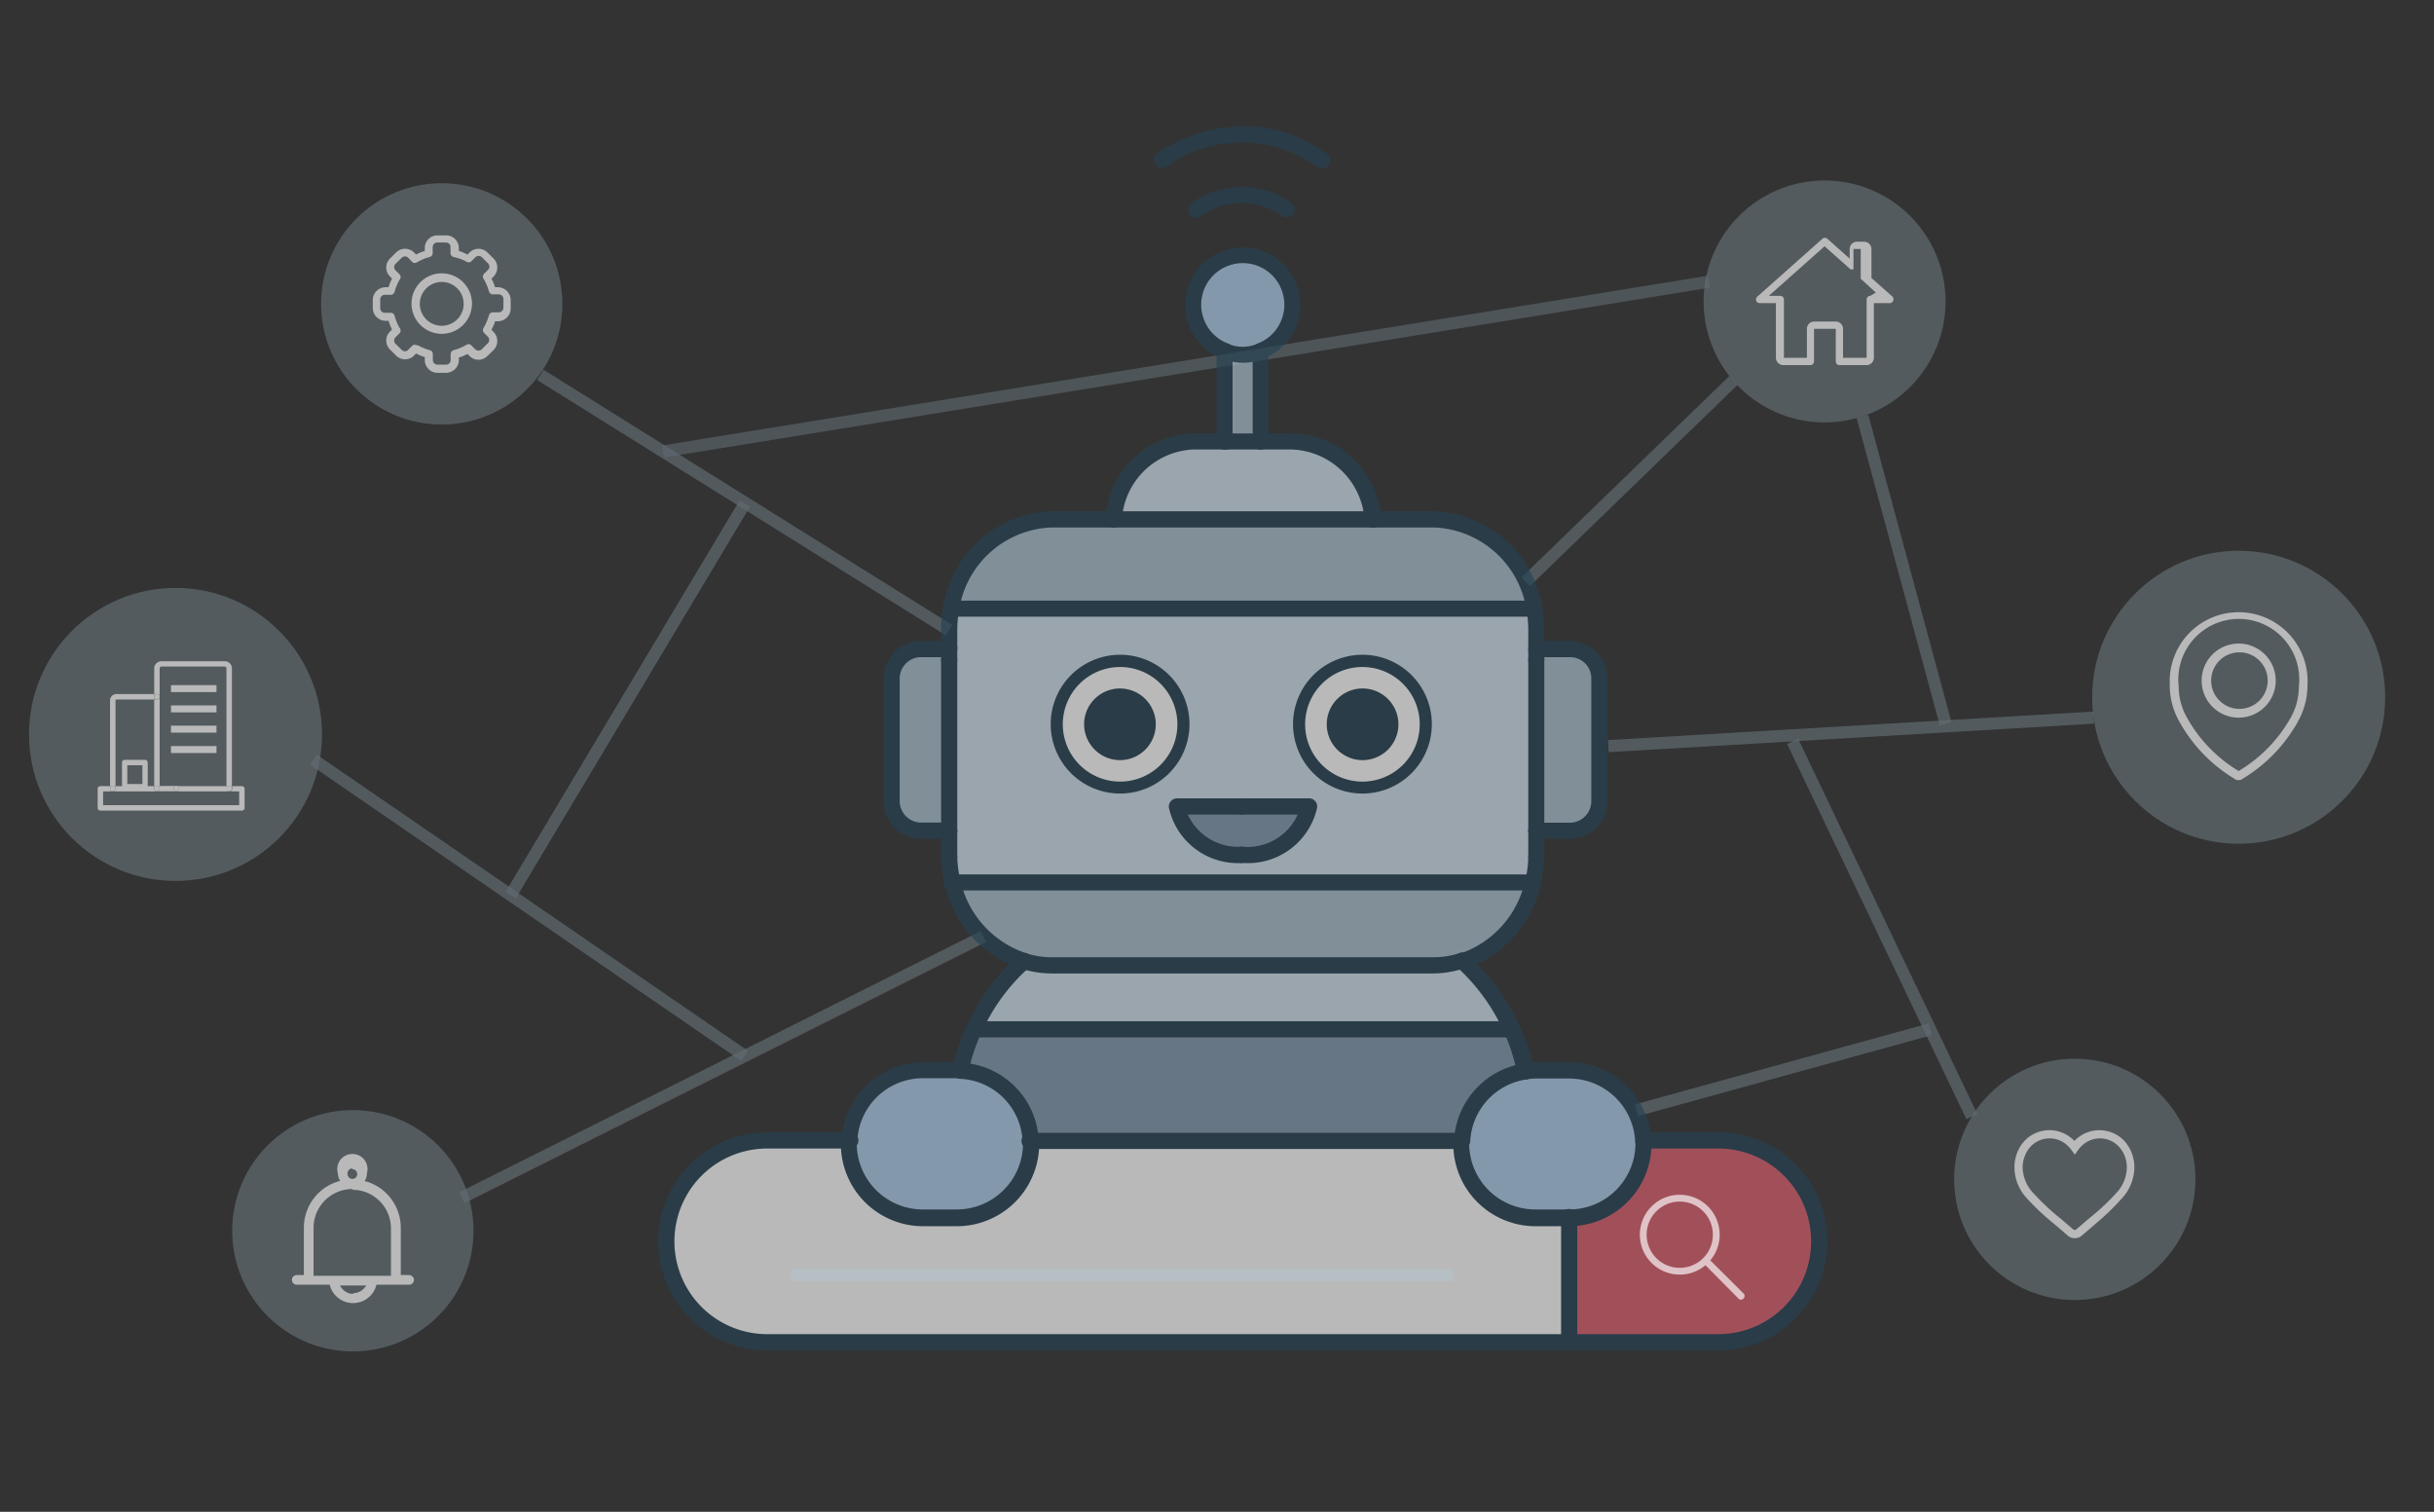 <svg xmlns="http://www.w3.org/2000/svg" viewBox="0 0 161 100"><rect x="0" y="0" width="161" height="100" fill="#333333" stroke="none"/><title>img_ai</title><g style="opacity:0.66"><g style="opacity:0.6"><rect x="43.41" y="23.85" width="70.09" height="0.8" transform="translate(-2.87 12.88) rotate(-9.22)" style="fill:#778891"/></g><g style="opacity:0.7"><path d="M128.69,19.94a8,8,0,1,1-8-8A8,8,0,0,1,128.69,19.94Z" style="fill:#798a93"/></g><g style="opacity:0.7"><circle cx="148.08" cy="46.12" r="9.69" style="fill:#798a93"/></g><g style="opacity:0.7"><circle cx="23.34" cy="81.41" r="7.98" style="fill:#798a93"/></g><path d="M27.06,84.34h-.55V81.2a3.2,3.2,0,0,0-2.39-3.08.92.92,0,0,0,.15-.51,1,1,0,1,0-1.92,0,1,1,0,0,0,.15.5,3.2,3.2,0,0,0-2.4,3.09v3.14h-.47a.32.32,0,0,0-.32.32.32.32,0,0,0,.32.32h2.18a1.59,1.59,0,0,0,3.09,0h2.16a.32.32,0,0,0,.32-.32A.33.33,0,0,0,27.06,84.34Zm-3.75-7a.32.32,0,0,1,.32.32.32.32,0,1,1-.64,0A.32.32,0,0,1,23.31,77.29Zm0,1.36a2.55,2.55,0,0,1,2.55,2.55v3.14H20.74V81.2A2.57,2.57,0,0,1,23.31,78.65Zm.05,6.89a1,1,0,0,1-.87-.56h1.73A1,1,0,0,1,23.36,85.54Z" style="fill:#fff"/><g style="opacity:0.7"><circle cx="137.24" cy="78.01" r="7.98" style="fill:#798a93"/></g><path d="M137.24,81.9a.7.7,0,0,1-.48-.18l-.62-.54-.31-.26a15.6,15.6,0,0,1-1.78-1.68,3,3,0,0,1-.8-2,2.57,2.57,0,0,1,.66-1.77,2.27,2.27,0,0,1,3-.27,2.61,2.61,0,0,1,.31.27,1.93,1.93,0,0,1,.3-.27,2.28,2.28,0,0,1,3,.27,2.62,2.62,0,0,1,.66,1.77,3.06,3.06,0,0,1-.8,2A16.56,16.56,0,0,1,138.55,81l-.12.11-.73.62A.69.69,0,0,1,137.24,81.9Zm-.86-1.23.11.1c.2.17.42.35.64.55a.17.17,0,0,0,.21,0l.73-.63.12-.1a15.61,15.61,0,0,0,1.82-1.7,2.52,2.52,0,0,0,.67-1.64,2,2,0,0,0-.52-1.4,1.71,1.71,0,0,0-2.28-.21,1.91,1.91,0,0,0-.42.43l-.22.31-.22-.31a2.15,2.15,0,0,0-.42-.43,1.72,1.72,0,0,0-2.29.21,2.07,2.07,0,0,0-.52,1.4,2.54,2.54,0,0,0,.68,1.64,15.42,15.42,0,0,0,1.81,1.7Z" style="fill:#fff"/><path d="M148.08,47.47A2.45,2.45,0,1,1,150.53,45,2.45,2.45,0,0,1,148.08,47.47Zm0-4.32A1.87,1.87,0,1,0,150,45,1.87,1.87,0,0,0,148.08,43.15Z" style="fill:#fff"/><path d="M152,47.72a4.87,4.87,0,0,0,.63-2.38,4.56,4.56,0,1,0-9.11-.18.43.43,0,0,0,0,.05v.08h0v.05a4.87,4.87,0,0,0,.56,2.25h0a10.17,10.17,0,0,0,3.85,4,.23.23,0,0,0,.14,0h0a.23.23,0,0,0,.14,0A10.22,10.22,0,0,0,152,47.73h0ZM148.08,51a9.48,9.48,0,0,1-3.48-3.64h0a4.21,4.21,0,0,1-.49-2v0h0a4,4,0,1,1,7.95.05,4.18,4.18,0,0,1-.56,2.1h0A9.57,9.57,0,0,1,148.08,51Z" style="fill:#fff"/><path d="M125.19,19.63l-1.4-1.24V16.47a.49.49,0,0,0-.48-.48h-.48a.48.48,0,0,0-.48.48v.64l-1.48-1.32a.24.24,0,0,0-.32,0l-4.32,3.84a.25.25,0,0,0-.06.27.23.23,0,0,0,.22.15h1.08v3.62a.49.49,0,0,0,.48.48h1.8a.24.24,0,0,0,.24-.24V21.75h1.44v2.16a.24.24,0,0,0,.24.24h1.8a.49.49,0,0,0,.48-.48V20.05H125a.23.23,0,0,0,.22-.15A.25.25,0,0,0,125.19,19.63Zm-1.48-.06a.24.24,0,0,0-.24.24v3.86h-1.56V21.75a.48.48,0,0,0-.48-.48H120a.48.48,0,0,0-.48.48v1.92H118V19.81a.24.24,0,0,0-.24-.24H117l3.69-3.28,1.72,1.53,0,0,0,0h.19l0,0,0,0h0l0,0,0,0a.13.13,0,0,0,0-.06s0,0,0,0V16.47h.48v1.92h0a.07.07,0,0,0,0,.05s0,0,0,0,0,0,0,0a.09.09,0,0,1,0,0l0,0,0,0h0l1,.91Z" style="fill:#fff"/><g style="opacity:0.7"><circle cx="29.22" cy="20.1" r="7.98" style="fill:#798a93"/></g><path d="M29.51,24.66h-.57a.84.84,0,0,1-.84-.84v-.2a3.23,3.23,0,0,1-.58-.24l-.13.14a.84.84,0,0,1-1.19,0l-.4-.4a.83.83,0,0,1,0-1.19l.13-.14a3.57,3.57,0,0,1-.23-.57h-.2a.85.85,0,0,1-.84-.84v-.57A.85.85,0,0,1,25.5,19h.2a3.57,3.57,0,0,1,.23-.57l-.13-.14a.83.83,0,0,1,0-1.19l.4-.4a.85.85,0,0,1,1.19,0l.13.14a3.23,3.23,0,0,1,.58-.24v-.19a.83.83,0,0,1,.84-.84h.57a.84.84,0,0,1,.84.84v.19a3.14,3.14,0,0,1,.57.24l.14-.14a.84.84,0,0,1,1.18,0l.41.4a.85.85,0,0,1,0,1.19l-.14.14a3.61,3.61,0,0,1,.24.57h.19a.85.85,0,0,1,.84.84v.57a.85.85,0,0,1-.84.84h-.19a3.61,3.61,0,0,1-.24.57l.14.14a.85.85,0,0,1,0,1.19l-.41.4a.83.83,0,0,1-1.18,0l-.14-.14a3.14,3.14,0,0,1-.57.24v.2A.85.85,0,0,1,29.51,24.66Zm-1.9-1.84a3.09,3.09,0,0,0,.82.34.27.27,0,0,1,.2.26v.4a.31.31,0,0,0,.31.3h.57a.3.3,0,0,0,.3-.3v-.4a.28.28,0,0,1,.2-.26,3.09,3.09,0,0,0,.82-.34.27.27,0,0,1,.32,0l.28.28a.31.31,0,0,0,.44,0l.4-.4a.3.3,0,0,0,0-.43L32,22a.27.27,0,0,1,0-.33,3.39,3.39,0,0,0,.34-.81.27.27,0,0,1,.26-.2h.39a.31.31,0,0,0,.31-.31v-.57a.31.31,0,0,0-.31-.31h-.39a.27.27,0,0,1-.26-.2,3.39,3.39,0,0,0-.34-.81.27.27,0,0,1,0-.33l.28-.28a.3.3,0,0,0,0-.43l-.4-.4a.31.31,0,0,0-.44,0l-.28.28a.27.27,0,0,1-.32,0A3.09,3.09,0,0,0,30,17a.28.28,0,0,1-.2-.26v-.39a.3.3,0,0,0-.3-.31h-.57a.31.31,0,0,0-.31.31v.39a.27.27,0,0,1-.2.26,3.09,3.09,0,0,0-.82.34.27.27,0,0,1-.32,0L27,17.05a.3.3,0,0,0-.43,0l-.41.4a.31.31,0,0,0,0,.43l.28.28a.26.26,0,0,1,0,.33,3.39,3.39,0,0,0-.34.81.26.26,0,0,1-.25.2h-.4a.3.3,0,0,0-.3.31v.57a.3.3,0,0,0,.3.31h.4a.26.26,0,0,1,.25.2,3.39,3.39,0,0,0,.34.81.26.26,0,0,1,0,.33l-.28.28a.31.31,0,0,0,0,.43l.41.4a.29.29,0,0,0,.43,0l.28-.28a.27.27,0,0,1,.32,0Z" style="fill:#fff"/><path d="M29.22,22.08a2,2,0,1,1,2-2A2,2,0,0,1,29.22,22.08Zm0-3.43a1.45,1.45,0,1,0,1.45,1.45,1.45,1.45,0,0,0-1.45-1.45Z" style="fill:#fff"/><g style="opacity:0.7"><circle cx="11.61" cy="48.58" r="9.69" style="fill:#798a93"/></g><path d="M9.59,52.21H8.24A.18.18,0,0,1,8.07,52V50.44a.18.18,0,0,1,.17-.18H9.59a.18.18,0,0,1,.18.18V52A.18.18,0,0,1,9.59,52.21Zm-1.17-.35h1V50.62h-1Z" style="fill:#fff"/><polygon points="10.38 52.34 7.46 52.34 6.82 52.34 6.82 53.25 15.8 53.25 15.8 52.34 15.16 52.34 11.67 52.34 10.38 52.34" style="fill:none"/><path d="M10.2,46.27H7.7a.06.06,0,0,0-.06.06V52H10.2Z" style="fill:none"/><path d="M11.67,52H15V44.21a.12.12,0,0,0-.12-.12H10.68a.12.12,0,0,0-.12.12V52Z" style="fill:none"/><path d="M10.38,52h.18v-5.9a.18.18,0,0,1-.18.18H10.2V52Z" style="fill:#fff"/><path d="M10.56,46.09V44.21a.12.12,0,0,1,.12-.12h4.18a.12.12,0,0,1,.12.12V52h.36V44.21a.47.47,0,0,0-.48-.47H10.68a.48.48,0,0,0-.48.47v1.7h.18A.18.18,0,0,1,10.56,46.09Z" style="fill:#fff"/><path d="M7.64,52V46.33a.06.06,0,0,1,.06-.06h2.5v-.36H7.7a.42.42,0,0,0-.42.42V52h.36Z" style="fill:#fff"/><path d="M10.2,46.09v.18h.18A.18.18,0,0,1,10.2,46.09Z" style="fill:#fff"/><path d="M10.38,45.91H10.2v.18A.18.18,0,0,1,10.38,45.91Z" style="fill:#fff"/><path d="M10.38,46.27a.18.18,0,1,0-.18-.18A.18.18,0,0,0,10.38,46.27Z" style="fill:#fff"/><path d="M10.2,52.16V52H7.64v.17a.18.18,0,0,1-.18.18h2.92A.18.18,0,0,1,10.2,52.16Z" style="fill:#fff"/><path d="M10.38,52H10.2v.17A.18.18,0,0,1,10.38,52Z" style="fill:#fff"/><path d="M7.64,52.16V52H7.46A.18.18,0,0,1,7.64,52.16Z" style="fill:#fff"/><path d="M10.56,52.16a.18.18,0,0,1-.18.18h1.29a.18.18,0,0,1-.18-.18.18.18,0,0,1,.18-.17H10.56Z" style="fill:#fff"/><path d="M10.56,52.16V52h-.18A.18.18,0,0,1,10.56,52.16Z" style="fill:#fff"/><circle cx="10.38" cy="52.16" r="0.18" style="fill:#fff"/><path d="M15,52.16V52H11.67a.18.18,0,0,1,.18.17.18.18,0,0,1-.18.18h3.49A.18.18,0,0,1,15,52.16Z" style="fill:#fff"/><path d="M15.16,52H15v.17A.18.18,0,0,1,15.16,52Z" style="fill:#fff"/><circle cx="11.67" cy="52.16" r="0.18" style="fill:#fff"/><path d="M16,52h-.64v.17a.18.18,0,0,1-.18.18h.64v.91h-9v-.91h.64a.18.18,0,0,1-.18-.18V52H6.64a.18.18,0,0,0-.18.17v1.27a.18.18,0,0,0,.18.18H16a.18.18,0,0,0,.18-.18V52.16A.18.18,0,0,0,16,52Z" style="fill:#fff"/><path d="M15.34,52.16V52h-.18A.18.18,0,0,1,15.34,52.16Z" style="fill:#fff"/><path d="M7.46,52H7.28v.17A.18.18,0,0,1,7.46,52Z" style="fill:#fff"/><circle cx="7.46" cy="52.16" r="0.18" style="fill:#fff"/><circle cx="15.16" cy="52.16" r="0.18" style="fill:#fff"/><rect x="11.31" y="45.32" width="3.01" height="0.46" style="fill:#fff"/><rect x="11.31" y="46.66" width="3.01" height="0.46" style="fill:#fff"/><rect x="11.31" y="48" width="3.01" height="0.46" style="fill:#fff"/><rect x="11.31" y="49.35" width="3.01" height="0.46" style="fill:#fff"/><g style="opacity:0.7"><rect x="48.86" y="17.3" width="0.8" height="31.89" transform="translate(-5.03 57.41) rotate(-58.01)" style="fill:#778891"/></g><g style="opacity:0.7"><rect x="28.51" y="70.19" width="38.58" height="0.8" transform="translate(-26.55 28.87) rotate(-26.6)" style="fill:#778891"/></g><g style="opacity:0.7"><rect x="34.6" y="42.75" width="0.8" height="34.6" transform="translate(-34.32 54.89) rotate(-55.51)" style="fill:#778891"/></g><g style="opacity:0.7"><rect x="26.43" y="45.86" width="30.18" height="0.8" transform="translate(-19.49 58.16) rotate(-59.13)" style="fill:#778891"/></g><g style="opacity:0.7"><rect x="106.36" y="48.01" width="32.16" height="0.8" transform="translate(-2.63 7.26) rotate(-3.36)" style="fill:#778891"/></g><g style="opacity:0.7"><polygon points="130.07 74.03 118.21 49.21 118.94 48.86 130.79 73.69 130.07 74.03" style="fill:#778891"/></g><g style="opacity:0.7"><rect x="107.89" y="70.36" width="20.14" height="0.8" transform="translate(-14.56 33.89) rotate(-15.41)" style="fill:#778891"/></g><g style="opacity:0.7"><rect x="98.22" y="31.41" width="19.14" height="0.8" transform="translate(8.25 83.99) rotate(-44.1)" style="fill:#778891"/></g><g style="opacity:0.7"><rect x="125.54" y="27.16" width="0.8" height="21.07" transform="translate(-5.47 34.21) rotate(-15.14)" style="fill:#778891"/></g></g><g style="opacity:0.66"><path d="M113.66,75.43a6.68,6.68,0,1,1,0,13.35H103.8v-8.2a4.92,4.92,0,0,0,4.91-4.91c0-.08,0-.16,0-.24Z" style="fill:#da606f"/><path d="M108.69,75.43c0,.08,0,.16,0,.24a4.92,4.92,0,0,1-4.91,4.91h-2.24a4.91,4.91,0,0,1-4.9-4.91,1,1,0,0,1,0-.24,4.89,4.89,0,0,1,4.18-4.59,5.2,5.2,0,0,1,.69-.07h2.24A4.92,4.92,0,0,1,108.69,75.43Z" style="fill:#afcdec"/><path d="M101.62,42.94h2.24a1.93,1.93,0,0,1,1.93,1.93V53A2,2,0,0,1,103.86,55h-2.24v-12Z" style="fill:#aabfce"/><path d="M103.8,80.58v8.2h-53a6.68,6.68,0,1,1,0-13.35h5.42a1.94,1.94,0,0,0,0,.24,4.91,4.91,0,0,0,4.9,4.91h2.24a4.92,4.92,0,0,0,4.91-4.91c0-.08,0-.16,0-.24H96.69a1,1,0,0,0,0,.24,4.91,4.91,0,0,0,4.9,4.91Z" style="fill:#fff"/><path d="M101.39,58.37H63a8.18,8.18,0,0,1-.22-1.72v-15a8.16,8.16,0,0,1,.12-1.42H101.5a8.16,8.16,0,0,1,.12,1.42v15A7.51,7.51,0,0,1,101.39,58.37ZM82.2,56.55a4.11,4.11,0,0,0,4.36-3.21H77.84A4.12,4.12,0,0,0,82.2,56.55ZM86,47.91a4.18,4.18,0,1,0,4.18-4.19A4.18,4.18,0,0,0,86,47.91Zm-7.67,0a4.19,4.19,0,1,0-4.2,4.18A4.19,4.19,0,0,0,78.28,47.91Z" style="fill:#d1e0ed"/><path d="M101.5,40.26H62.91a7,7,0,0,1,6.65-5.91H94.85A7,7,0,0,1,101.5,40.26Z" style="fill:#aabfce"/><path d="M63,58.37h38.38a7.08,7.08,0,0,1-4.73,5.2,6.06,6.06,0,0,1-1.81.28H69.56a6.18,6.18,0,0,1-1.82-.28A7.12,7.12,0,0,1,63,58.37Z" style="fill:#aabfce"/><path d="M67.74,63.57a6.18,6.18,0,0,0,1.82.28H94.85a6.06,6.06,0,0,0,1.81-.28A13.34,13.34,0,0,1,100,68l-.13,0H64.44A13.16,13.16,0,0,1,67.74,63.57Z" style="fill:#d1e0ed"/><circle cx="90.13" cy="47.91" r="2.37" style="fill:#254254"/><path d="M90.13,45.54a2.37,2.37,0,1,0,2.37,2.37A2.37,2.37,0,0,0,90.13,45.54Zm0,6.55a4.19,4.19,0,1,1,4.18-4.18A4.18,4.18,0,0,1,90.13,52.09Z" style="fill:#fff"/><path d="M85.34,29.2a5.48,5.48,0,0,1,5.45,5.15H73.61a5.5,5.5,0,0,1,5.45-5.15h6.28Z" style="fill:#d1e0ed"/><path d="M81.05,23.19a3.27,3.27,0,1,1,2.31,0,3,3,0,0,1-2.31,0Z" style="fill:#afcdec"/><path d="M82.2,56.55a4.12,4.12,0,0,1-4.36-3.21h8.72A4.11,4.11,0,0,1,82.2,56.55Z" style="fill:#829aae"/><path d="M81.05,23.19a3,3,0,0,0,2.31,0,1.25,1.25,0,0,1,0,.19V29.2H81V23.38A1.29,1.29,0,0,1,81.05,23.19Z" style="fill:#aabfce"/><path d="M74.08,45.54a2.37,2.37,0,1,1-2.37,2.37A2.38,2.38,0,0,1,74.08,45.54Z" style="fill:#254254"/><path d="M74.08,50.28a2.37,2.37,0,1,0-2.37-2.37A2.38,2.38,0,0,0,74.08,50.28Zm0-6.56a4.19,4.19,0,1,1-4.18,4.19A4.19,4.19,0,0,1,74.08,43.72Z" style="fill:#fff"/><path d="M56.17,75.43a4.91,4.91,0,0,1,4.88-4.66h2.24a1,1,0,0,1,.25,0,4.89,4.89,0,0,1,4.64,4.63c0,.08,0,.16,0,.24a4.92,4.92,0,0,1-4.91,4.91H61.05a4.91,4.91,0,0,1-4.9-4.91A1.94,1.94,0,0,1,56.17,75.43Z" style="fill:#afcdec"/><path d="M68.18,75.43a4.89,4.89,0,0,0-4.64-4.63,12,12,0,0,1,.89-2.72H99.82l.13,0a13.22,13.22,0,0,1,.92,2.81,4.89,4.89,0,0,0-4.18,4.59Z" style="fill:#829aae"/><path d="M62.79,43.64V55H60.92A2,2,0,0,1,59,53V44.87a1.94,1.94,0,0,1,1.94-1.93h1.87Z" style="fill:#aabfce"/><path d="M103.8,89.32a.54.54,0,0,1-.54-.54v-8.2a.54.54,0,1,1,1.07,0v8.2A.54.54,0,0,1,103.8,89.32Z" style="fill:#254254"/><path d="M74.08,52.49a4.59,4.59,0,1,1,4.6-4.58A4.59,4.59,0,0,1,74.08,52.49Zm0-8.37a3.79,3.79,0,1,0,3.8,3.79A3.79,3.79,0,0,0,74.08,44.12Z" style="fill:#254254"/><path d="M90.13,52.49a4.59,4.59,0,1,1,4.58-4.58A4.59,4.59,0,0,1,90.13,52.49Zm0-8.37a3.79,3.79,0,1,0,3.78,3.79A3.79,3.79,0,0,0,90.13,44.12Z" style="fill:#254254"/><path d="M82.2,57.08a4.66,4.66,0,0,1-4.88-3.65.54.54,0,0,1,.52-.62H82.2a.54.54,0,0,1,0,1.07H78.57A3.65,3.65,0,0,0,82.2,56a.54.54,0,0,1,0,1.07Z" style="fill:#254254"/><path d="M82.2,57.08a.54.54,0,1,1,0-1.07,3.65,3.65,0,0,0,3.64-2.13H82.2a.54.54,0,1,1,0-1.07h4.36A.53.53,0,0,1,87,53a.52.52,0,0,1,.12.43A4.68,4.68,0,0,1,82.2,57.08Z" style="fill:#254254"/><path d="M101.5,40.79H62.91a.53.53,0,0,1-.53-.53.53.53,0,0,1,.53-.53H101.5a.53.53,0,0,1,.53.53A.53.53,0,0,1,101.5,40.79Z" style="fill:#254254"/><path d="M101.5,58.9H63a.57.57,0,0,1-.58-.53.49.49,0,0,1,.48-.53h38.48a.58.58,0,0,1,.59.53A.49.49,0,0,1,101.5,58.9Z" style="fill:#254254"/><path d="M101.62,55.48a.53.53,0,0,1-.53-.53V43.64a.53.53,0,0,1,.53-.53.53.53,0,0,1,.53.53V55A.52.52,0,0,1,101.62,55.48Z" style="fill:#254254"/><path d="M101.62,57.18a.53.53,0,0,1-.53-.53V55a.53.53,0,0,1,.53-.53.53.53,0,0,1,.53.53v1.7A.53.53,0,0,1,101.62,57.18Z" style="fill:#254254"/><path d="M62.79,43.47a.54.54,0,0,1-.54-.53V41.68a8.57,8.57,0,0,1,.14-1.51,7.5,7.5,0,0,1,7.17-6.35h4a.54.54,0,1,1,0,1.07h-4a6.43,6.43,0,0,0-6.12,5.47,7.37,7.37,0,0,0-.12,1.32v1.26A.53.53,0,0,1,62.79,43.47Z" style="fill:#254254"/><path d="M62.79,44.18a.54.54,0,0,1-.54-.54v-.7a.54.54,0,1,1,1.07,0v.7A.54.54,0,0,1,62.79,44.18Z" style="fill:#254254"/><path d="M101.62,43.47a.53.53,0,0,1-.53-.53V41.68a7.48,7.48,0,0,0-.12-1.33,6.44,6.44,0,0,0-6.12-5.46H90.79a.54.54,0,0,1,0-1.07h4.06A7.51,7.51,0,0,1,102,40.16a8.75,8.75,0,0,1,.13,1.52v1.26A.53.53,0,0,1,101.62,43.47Z" style="fill:#254254"/><path d="M101.62,44.18a.54.54,0,0,1-.53-.54v-.7a.54.54,0,0,1,.53-.54.53.53,0,0,1,.53.54v.7A.53.53,0,0,1,101.62,44.18Z" style="fill:#254254"/><path d="M62.79,55.48a.53.53,0,0,1-.54-.53V43.64a.54.54,0,0,1,1.07,0V55A.53.53,0,0,1,62.79,55.48Z" style="fill:#254254"/><path d="M62.79,57.18a.54.54,0,0,1-.54-.53V55a.54.54,0,0,1,1.07,0v1.7A.53.53,0,0,1,62.79,57.18Z" style="fill:#254254"/><path d="M90.79,34.89H73.61a.54.54,0,0,1,0-1.07H90.79a.54.54,0,1,1,0,1.07Z" style="fill:#254254"/><path d="M96.66,64.1a.53.53,0,0,1-.15-1,6.56,6.56,0,0,0,4.36-4.81,6.79,6.79,0,0,0,.22-1.61.52.52,0,0,1,.53-.52h0a.52.52,0,0,1,.52.54,8.14,8.14,0,0,1-.24,1.84,7.63,7.63,0,0,1-5.09,5.58A.44.44,0,0,1,96.66,64.1Z" style="fill:#254254"/><path d="M94.85,64.39H69.56a6.81,6.81,0,0,1-2-.31.53.53,0,0,1-.34-.67.52.52,0,0,1,.66-.35,5.63,5.63,0,0,0,1.66.26H94.85a5.57,5.57,0,0,0,1.65-.26.53.53,0,1,1,.32,1A6.69,6.69,0,0,1,94.85,64.39Z" style="fill:#254254"/><path d="M67.74,64.1a.39.39,0,0,1-.15,0A7.61,7.61,0,0,1,62.5,58.5a7.76,7.76,0,0,1-.25-1.84.54.54,0,0,1,.53-.54.55.55,0,0,1,.54.52,7.32,7.32,0,0,0,.21,1.6,6.57,6.57,0,0,0,4.37,4.82.53.53,0,0,1,.36.66A.55.55,0,0,1,67.74,64.1Z" style="fill:#254254"/><path d="M73.62,34.89h0a.54.54,0,0,1-.5-.57,6,6,0,0,1,6-5.65h2a.54.54,0,0,1,.54.53.53.53,0,0,1-.54.53h-2a4.94,4.94,0,0,0-4.91,4.66A.53.53,0,0,1,73.62,34.89Z" style="fill:#254254"/><path d="M90.79,34.89a.53.53,0,0,1-.53-.5,5,5,0,0,0-4.92-4.66h-2a.53.53,0,0,1-.53-.53.53.53,0,0,1,.53-.53h2a6,6,0,0,1,6,5.65.55.55,0,0,1-.51.57Z" style="fill:#254254"/><path d="M83.39,29.73H81a.53.53,0,0,1-.53-.53.53.53,0,0,1,.53-.53h2.38a.54.54,0,0,1,.54.53A.53.53,0,0,1,83.39,29.73Z" style="fill:#254254"/><path d="M62.79,55.48H60.92A2.46,2.46,0,0,1,58.45,53V44.87a2.47,2.47,0,0,1,2.47-2.47h1.87a.54.54,0,0,1,0,1.07H60.92a1.41,1.41,0,0,0-1.41,1.4V53a1.43,1.43,0,0,0,1.41,1.41h1.87a.53.53,0,0,1,.53.53A.53.53,0,0,1,62.79,55.48Z" style="fill:#254254"/><path d="M103.86,55.48h-2.24a.53.53,0,0,1-.53-.53.53.53,0,0,1,.53-.53h2.24a1.43,1.43,0,0,0,1.4-1.41V44.87a1.4,1.4,0,0,0-1.4-1.4h-2.24a.54.54,0,0,1,0-1.07h2.24a2.48,2.48,0,0,1,2.47,2.47V53A2.47,2.47,0,0,1,103.86,55.48Z" style="fill:#254254"/><path d="M83.39,29.73a.53.53,0,0,1-.53-.53V23.38a.56.56,0,0,1,.42-.66.49.49,0,0,1,.61.39.91.91,0,0,1,0,.27V29.2A.53.53,0,0,1,83.39,29.73Z" style="fill:#254254"/><path d="M81,29.73a.53.53,0,0,1-.53-.53V23.38a1.2,1.2,0,0,1,0-.25.56.56,0,0,1,.64-.42.5.5,0,0,1,.42.57s0,.1,0,.12v5.8A.53.53,0,0,1,81,29.73Z" style="fill:#254254"/><path d="M83.36,23.73a.53.53,0,0,1-.19-1,2.75,2.75,0,1,0-1.93,0,.53.53,0,1,1-.38,1,3.8,3.8,0,1,1,2.69,0A.43.43,0,0,1,83.36,23.73Z" style="fill:#254254"/><path d="M82.2,24a3.88,3.88,0,0,1-1.34-.26.54.54,0,0,1,.37-1,2.47,2.47,0,0,0,1.94,0,.54.54,0,0,1,.69.32.55.55,0,0,1-.31.69A3.93,3.93,0,0,1,82.2,24Z" style="fill:#254254"/><path d="M56.18,76h0a.54.54,0,0,1-.51-.56,5.42,5.42,0,0,1,5.41-5.17h2.24a1.58,1.58,0,0,1,.32,0,.53.53,0,0,1,.46.6.54.54,0,0,1-.61.45H61.05a4.34,4.34,0,0,0-4.34,4.15A.54.54,0,0,1,56.18,76Z" style="fill:#254254"/><path d="M68.18,76a.54.54,0,0,1-.54-.51,4.33,4.33,0,0,0-4.13-4.13.53.53,0,0,1-.5-.56.51.51,0,0,1,.55-.51,5.41,5.41,0,0,1,5.15,5.15.54.54,0,0,1-.51.56Z" style="fill:#254254"/><path d="M63.29,81.11H61.05a5.44,5.44,0,0,1-5.43-5.44,1.63,1.63,0,0,1,0-.31.53.53,0,1,1,1.05.15c0,.06,0,.11,0,.16A4.37,4.37,0,0,0,61.05,80h2.24a4.38,4.38,0,0,0,4.38-4.37,1.2,1.2,0,0,1,0-.24.54.54,0,0,1,1.07,0,1.2,1.2,0,0,1,0,.24A5.45,5.45,0,0,1,63.29,81.11Zm5.42-5.68h0Z" style="fill:#254254"/><path d="M96.69,76H68.18a.54.54,0,1,1,0-1.07H96.69a.54.54,0,0,1,0,1.07Z" style="fill:#254254"/><path d="M113.66,89.32H50.75a7.21,7.21,0,0,1,0-14.42h5.42a.54.54,0,1,1,0,1.07H50.75a6.14,6.14,0,1,0,0,12.28h62.91a6.14,6.14,0,0,0,0-12.28h-5a.54.54,0,0,1,0-1.07h5a7.21,7.21,0,1,1,0,14.42Z" style="fill:#254254"/><path d="M100.87,71.37a.53.53,0,0,1-.52-.42,13,13,0,0,0-4-7,.53.53,0,1,1,.71-.8,13.88,13.88,0,0,1,3.41,4.64,13.33,13.33,0,0,1,1,2.92.53.53,0,0,1-.41.63Z" style="fill:#254254"/><path d="M64.44,68.62a.59.59,0,0,1-.22-.05.53.53,0,0,1-.27-.7,13.6,13.6,0,0,1,3.44-4.7.53.53,0,0,1,.71.8,12.63,12.63,0,0,0-3.17,4.33A.54.54,0,0,1,64.44,68.62Z" style="fill:#254254"/><path d="M63.54,71.33h-.11a.53.53,0,0,1-.41-.63,12.51,12.51,0,0,1,.92-2.83.53.53,0,0,1,.71-.26.53.53,0,0,1,.26.71,11.74,11.74,0,0,0-.85,2.59A.52.52,0,0,1,63.54,71.33Z" style="fill:#254254"/><path d="M103.8,81.11h-2.24a5.44,5.44,0,0,1-5.43-5.44,1.43,1.43,0,0,1,0-.29.54.54,0,0,1,.6-.47.53.53,0,0,1,.45.6h0s0,.1,0,.15A4.37,4.37,0,0,0,101.56,80h2.24a4.38,4.38,0,0,0,4.38-4.37,1.15,1.15,0,0,1,0-.24.53.53,0,0,1,.53-.53.53.53,0,0,1,.53.53,1.25,1.25,0,0,1,0,.24A5.45,5.45,0,0,1,103.8,81.11Z" style="fill:#254254"/><path d="M108.69,76a.53.53,0,0,1-.53-.51,4.38,4.38,0,0,0-4.36-4.15h-2.24a4.07,4.07,0,0,0-.61.06.53.53,0,0,1-.61-.45.55.55,0,0,1,.45-.61,6.48,6.48,0,0,1,.77-.07h2.24a5.44,5.44,0,0,1,5.42,5.17.53.53,0,0,1-.5.56Z" style="fill:#254254"/><path d="M96.69,76h0a.55.55,0,0,1-.51-.56,5.44,5.44,0,0,1,4.64-5.1.55.55,0,0,1,.61.46.53.53,0,0,1-.46.6,4.36,4.36,0,0,0-3.72,4.09A.54.54,0,0,1,96.69,76Z" style="fill:#254254"/><path d="M99.82,68.62H64.44a.54.54,0,0,1-.54-.54.53.53,0,0,1,.53-.53H99.82a.54.54,0,0,1,0,1.07Z" style="fill:#254254"/><path d="M87.38,11.09a.57.57,0,0,1-.3-.1,8.6,8.6,0,0,0-9.89,0,.52.52,0,0,1-.74-.11.53.53,0,0,1,.11-.75s5.51-4,11.13,0a.53.53,0,0,1-.31,1Z" style="fill:#254254"/><path d="M85.09,14.36a.54.54,0,0,1-.31-.1,4.65,4.65,0,0,0-5.3,0,.53.53,0,1,1-.63-.85,5.73,5.73,0,0,1,6.55,0,.53.53,0,0,1,.13.74A.54.54,0,0,1,85.09,14.36Z" style="fill:#254254"/></g><g style="opacity:0.66"><rect x="52.32" y="83.94" width="43.8" height="0.8" style="fill:#b5c3c9"/></g><path d="M115.35,85.58l-2.22-2.21a2.64,2.64,0,1,0-.32.32L115,85.9a.2.2,0,0,0,.16.07.23.23,0,0,0,.16-.07A.24.24,0,0,0,115.35,85.58Zm-5.79-2.36a2.21,2.21,0,0,1-.64-1.55,2.19,2.19,0,1,1,4.38,0,2.19,2.19,0,0,1-3.74,1.55Z" style="fill:#fff;opacity:0.66"/></svg>